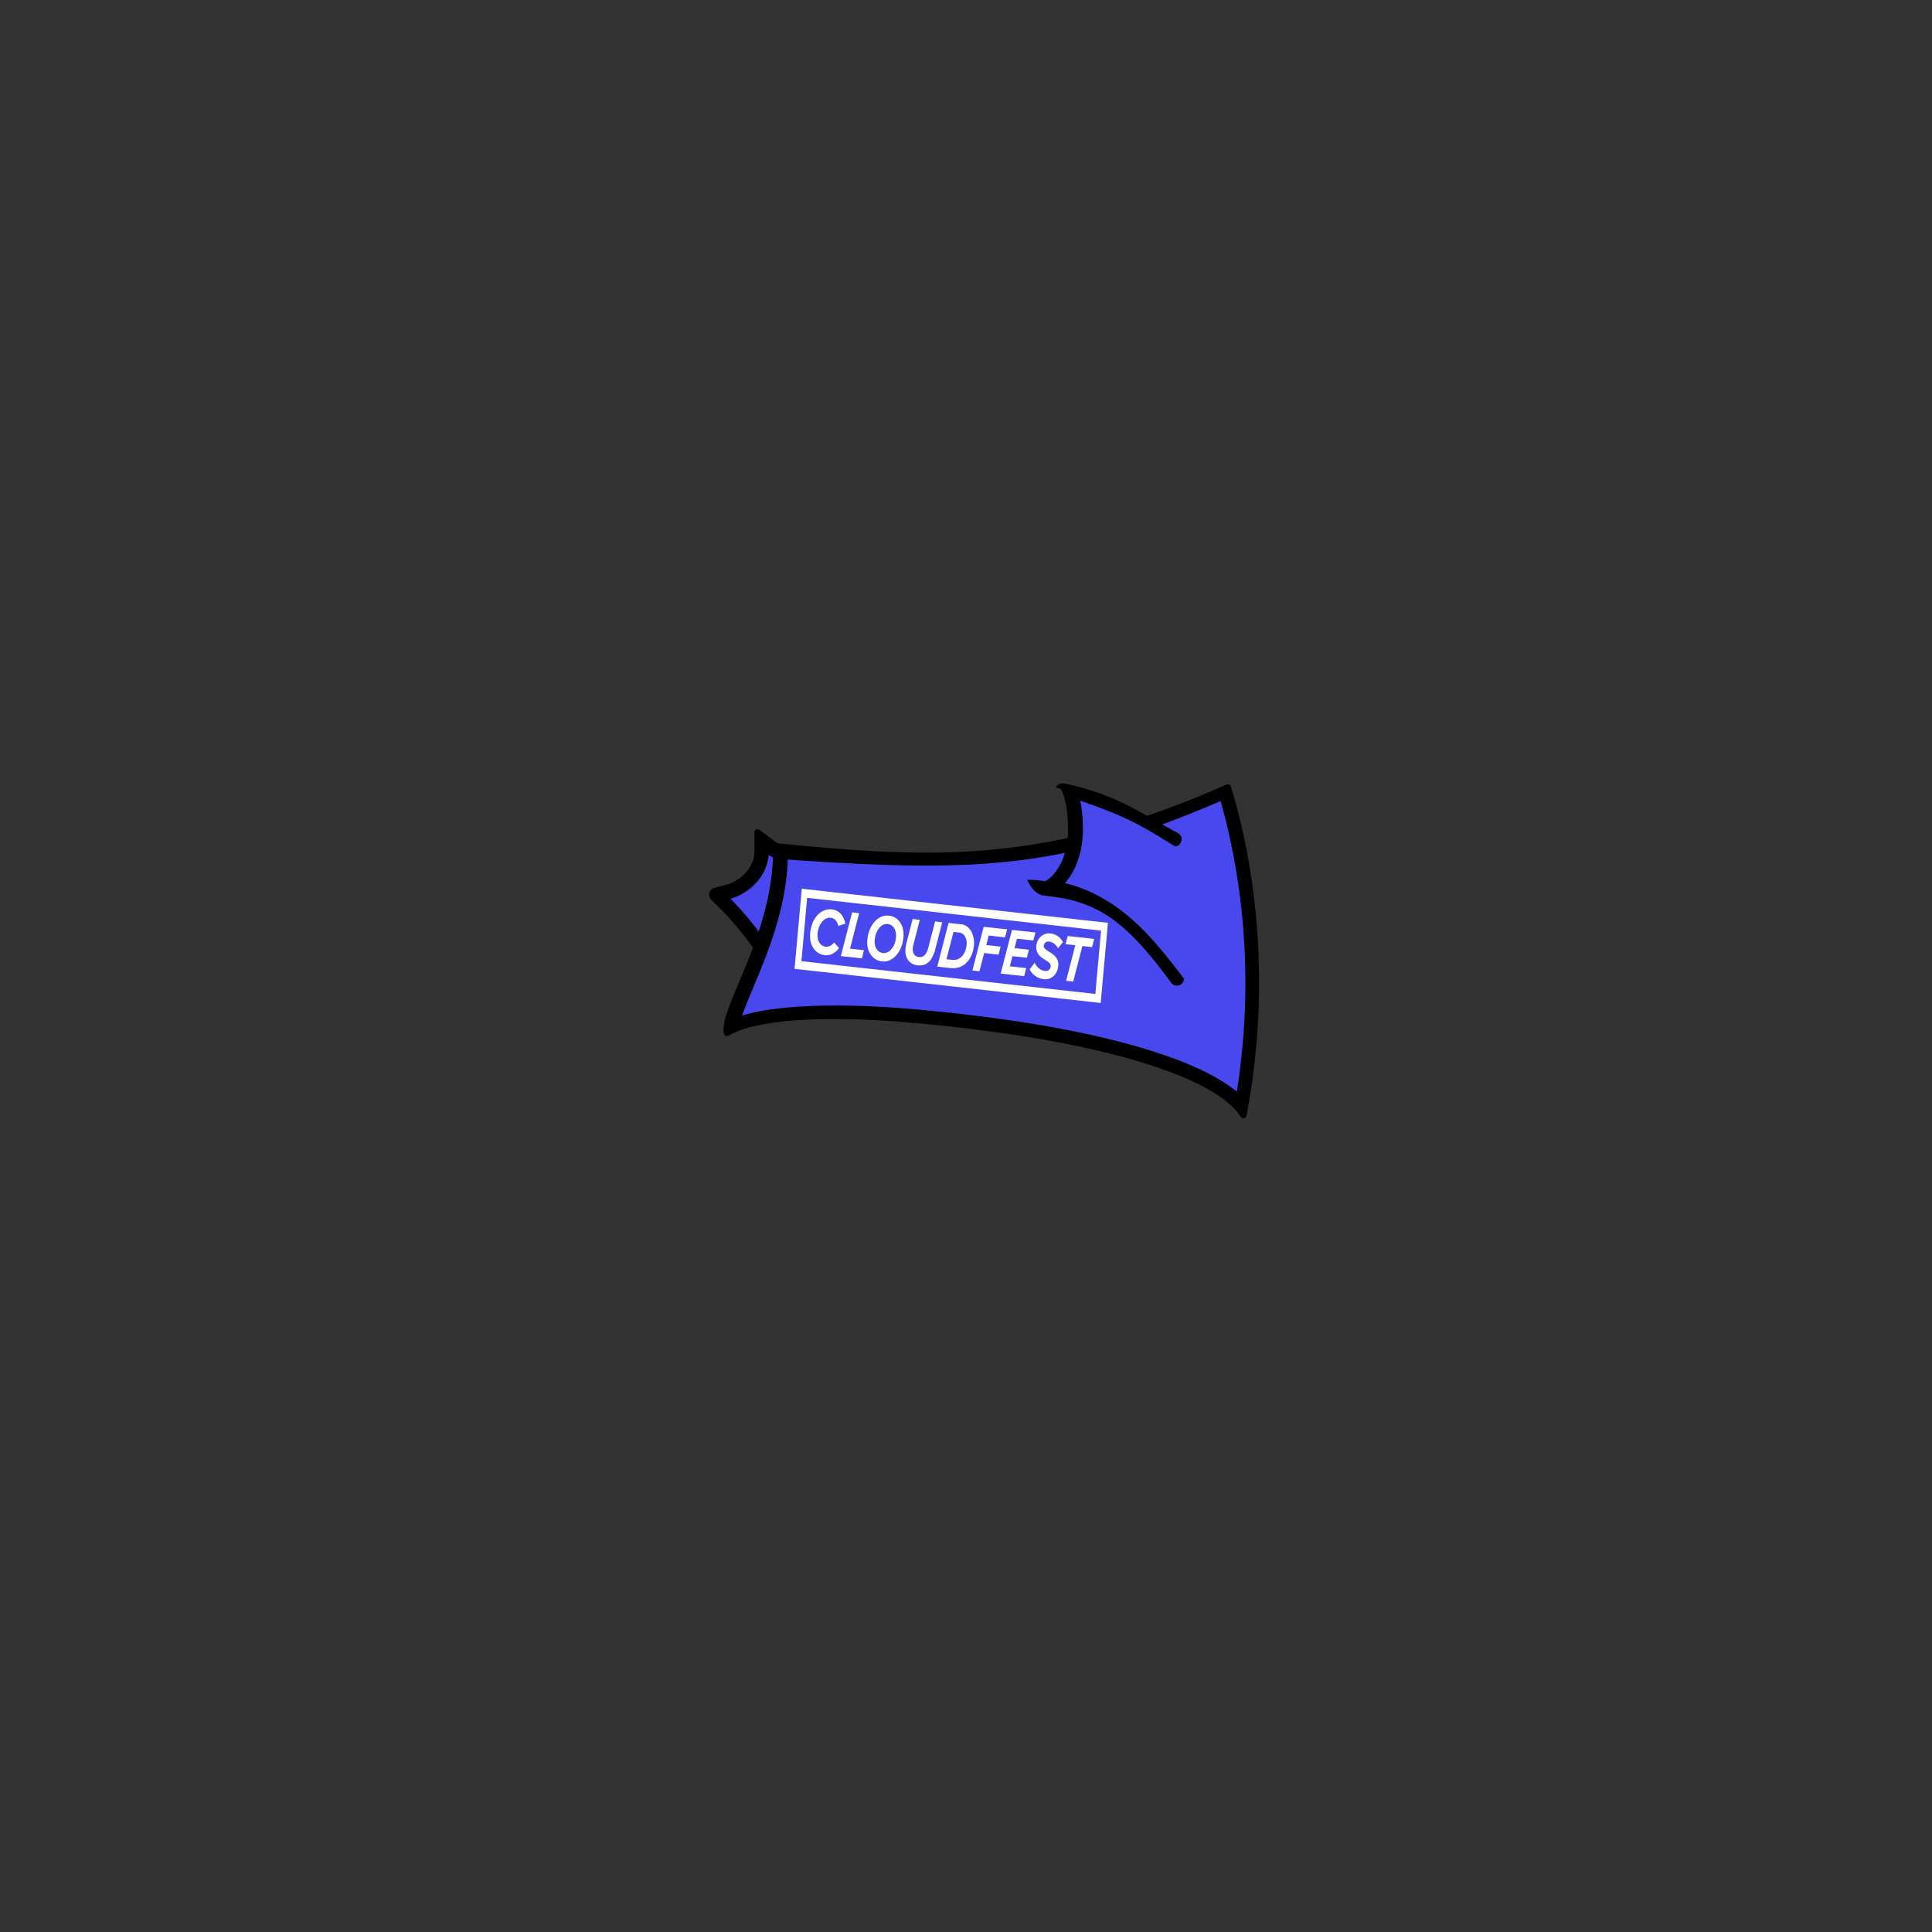 <svg version="1.1" id="wapuugotchi_svg__item" viewBox="0 0 1e3 1e3" xmlns="http://www.w3.org/2000/svg">
    <rect x="0" y="0" width="1e3" height="1e3" fill="#333333" stroke="none"/>
    <g class="RightArm--group">
        <path d="M436.59 504.77c-4.5 5.1-10.5 7.9-17 7.9-9.1 0-18.5-5.5-24.4-14.4-7.8-11.6-15.5-21.2-22.3-27.9l-4.8-4.7c-2-2-1.1-5.3 1.6-6.1l6.5-1.7c3.2-.9 6.4-2.7 9.1-5.5 3-3 4.8-6.7 5.2-10.4v-11.2c0-1.3 1.5-2.1 2.5-1.3l9.3 6.9c.7.5 1.7 1.1 2.9 1.7 10.2 4.9 31.7 27.4 35.7 46.7 2.1 10.1-1.2 16.5-4.3 20z"/>
        <path d="M402.09 444.87q-2.3-1-4.2-2.4c-.5 5.5-3 11-7.3 15.3-3.7 3.7-8.1 6.2-12.5 7.4 8.7 8.6 17 19.8 23.2 29.1 4.5 6.7 11.6 11.1 18.3 11.1 4.1 0 8.1-1.6 11.4-5.4 13-14.8-17.3-49.6-28.9-55.1z" fill="#4848EE"/>
    </g>
    <g class="Body--group">
        <path d="M401.886 436.443h-.2c-.9 0-1.6.7-1.6 1.6 1.3 44.5-28.9 84.7-25.3 97.1.2.7.8 1.1 1.5 1.1.3 0 .6-.1.9-.2 8.2-5.1 26.3-8.6 54.7-8.6 12.5 0 26.9.7 43.3 2.2 104 9.6 155.8 30.3 167 48.4.3.5.8.8 1.4.8.7 0 1.4-.5 1.6-1.3 13-68 4.6-129.1-8.1-170.5-.2-.7-.8-1.1-1.5-1.1h-.4c-93.523 41.432-152.27 38.548-233.3 30.5z"/>
        <path d="M410.786 445.143c-1-.134-2-.234-3-.3-.9 25.8-10.8 49.4-18.2 67-1.8 4.3-4 9.5-5.5 13.8 13.8-4.2 32.9-5.2 48.1-5.2 13.2 0 28 .7 44 2.2 49.1 4.5 89.4 11.7 119.9 21.3 20 6.3 34.7 13.4 44.1 21.1 10.5-66.5.1-120.7-8.4-150.4-79.614 34.164-122.39 37.206-221 30.5z" fill="#4848EE" />
        <g transform="matrix(0.628,0.07,-0.078,0.864,415, 460)">
            <path d="M26,10.28c6.68,0,10.53,3.51,12.14,7.54l-5.61,1.85a6.9,6.9,0,0,0-6.81-4.35c-5.16,0-9.53,4.41-9.53,10.24,0,4.16,3,7.27,7.71,7.27a8.75,8.75,0,0,0,6.43-3.09l4.47,3a14.27,14.27,0,0,1-11.22,5.13c-7.53,0-13.44-4.66-13.45-11.93C10.07,16.5,17.43,10.3,26,10.28Z" transform="translate(0)" fill="#FFFFFF"/>
            <polygon points="42.82 10.7 48.63 10.69 43.79 32.36 55.3 32.35 54.2 37.34 36.83 37.37 42.82 10.7" fill="#FFFFFF" />
            <path d="M73.13,10.22A15.57,15.57,0,0,0,57.26,25.87c0,7.31,5.88,11.94,13.45,11.93A15.55,15.55,0,0,0,86.54,22.11C86.53,14.84,80.67,10.21,73.13,10.22ZM71,32.76c-4.39,0-7.71-2.74-7.71-7.26,0-5.71,4.16-10.23,9.44-10.24,4.39,0,7.71,2.79,7.71,7.26C80.49,28.24,76.28,32.76,71,32.76Z" transform="translate(0)" fill="#FFFFFF" />
            <path d="M89,28.46a16.08,16.08,0,0,1,.32-2.75l3.38-15.07h5.9L95.23,25.74a7.31,7.31,0,0,0-.29,2.16c0,2.75,1.93,4.87,5.66,4.87,4.22,0,6.22-2.57,7-6.29l3.58-15.87h5.9l-3.58,16c-1.47,6.48-4.86,11.16-13.26,11.17C92.91,37.77,89,34,89,28.46Z" transform="translate(0)" fill="#FFFFFF" />
            <path d="M132.86,10.58l-10.57,0-6,26.66H127c12.82,0,17.68-8.22,17.67-15.21A11.58,11.58,0,0,0,132.86,10.58Zm-4.77,21.67h-4.83L127,15.59h4.75a6.64,6.64,0,0,1,6.89,6.82C138.66,27.72,134.69,32.24,128.09,32.25Z" transform="translate(0)" fill="#FFFFFF" />
            <polygon points="151.23 10.56 170.56 10.53 169.42 15.41 155.95 15.43 154.69 21.22 166.52 21.21 165.42 26.09 153.54 26.1 151.06 37.22 145.25 37.22 151.23 10.56" fill="#FFFFFF" />
            <polygon points="174.56 10.53 193.89 10.5 192.75 15.38 179.28 15.4 178.01 21.19 189.85 21.18 188.75 26.05 176.87 26.07 175.49 32.27 188.96 32.25 187.91 37.17 168.57 37.19 174.56 10.53" fill="#FFFFFF" />
            <path d="M195.46,28.56a11.89,11.89,0,0,0,9.26,4.11c2.91,0,4.09-1.65,4.09-3.08,0-1.6-2.09-2.44-4.67-3.36-3.81-1.31-8.57-3-8.57-7.82,0-4,3.88-8.31,10.64-8.32,4.34,0,8.44,1.54,10.86,4.3l-3.6,4a10.92,10.92,0,0,0-8-3.39c-2.25,0-3.8,1.33-3.8,2.81S203.76,20,206.34,21c3.81,1.31,8.65,3.1,8.66,7.74s-4,8.91-10.72,8.92c-5.37,0-10.08-2-12.38-4.94Z" transform="translate(0)" fill="#FFFFFF" />
            <polygon points="227.33 15.45 219.34 15.46 220.48 10.47 242.27 10.44 241.17 15.44 233.19 15.45 228.34 37.11 222.48 37.12 227.33 15.45" fill="#FFFFFF" />
            <path d="M0,0V48H252.33V0ZM247.29,43H5.05V5.06H247.29Z" transform="translate(0)" fill="#FFFFFF" />
        </g>
    </g>
    <g class="LeftArm--group">
        <path d="m591.41 420.96c-1.228-0.36-16.635-10.734-40.905-15.5-1.7-0.4-3.683 1.211-4.083 2.111 2.54 0.686 2.583 0.73 2.583 0.73 0.9 1.5 1.6 3.258 2.2 5.758 0.2 0.8 0.4 1.7 0.6 2.7 0.5 3 0.9 6.6 1 10.9 0.3 9.7-2.1 17.2-5.5 22.3-1.7 2.6-3.7 4.601-5.8 5.901-0.2 0.2-0.5 0.2-0.8 0.2h-0.3c-2.8-0.5-5.8-0.7-8.7-0.7 0 0 2.4 6.5 7.5 8 0.2 0.1 0.4 0.1 0.6 0.1 0.2 0.1 0.4 0.1 0.6 0.1 26.6 2.7 41.147 11.538 65.465 44.61 0.7 1.3 2 2 3.3 2 0.6 0 1.2-0.101 1.7-0.401 0.508-0.26 0.944-0.641 1.27-1.11 0.063-0.09 0.124-0.181 0.184-0.273 4.81-11.512-4.691-55.107-4.24-70.343 2.636 0.599 5.658-4.605 1.485-6.881-1.552-0.751-10.695-6.037-18.159-10.203z" style="fill:#000000" />
        <path d="M612.796 440.859c-19.666-11.75-24.38-16.3-53.722-26.453.1.3.1.6.2.9.733 3.467 1.134 7.467 1.2 12 .4 13-3.5 21.7-6.8 26.6-.8 1.1-1.6 2.2-2.5 3.2 31.328 7.613 49.466 33.842 61.756 49.582 20.91-14.779 22.188-53.708-.134-65.83z" fill="#4848EE" />
    </g>
</svg>
